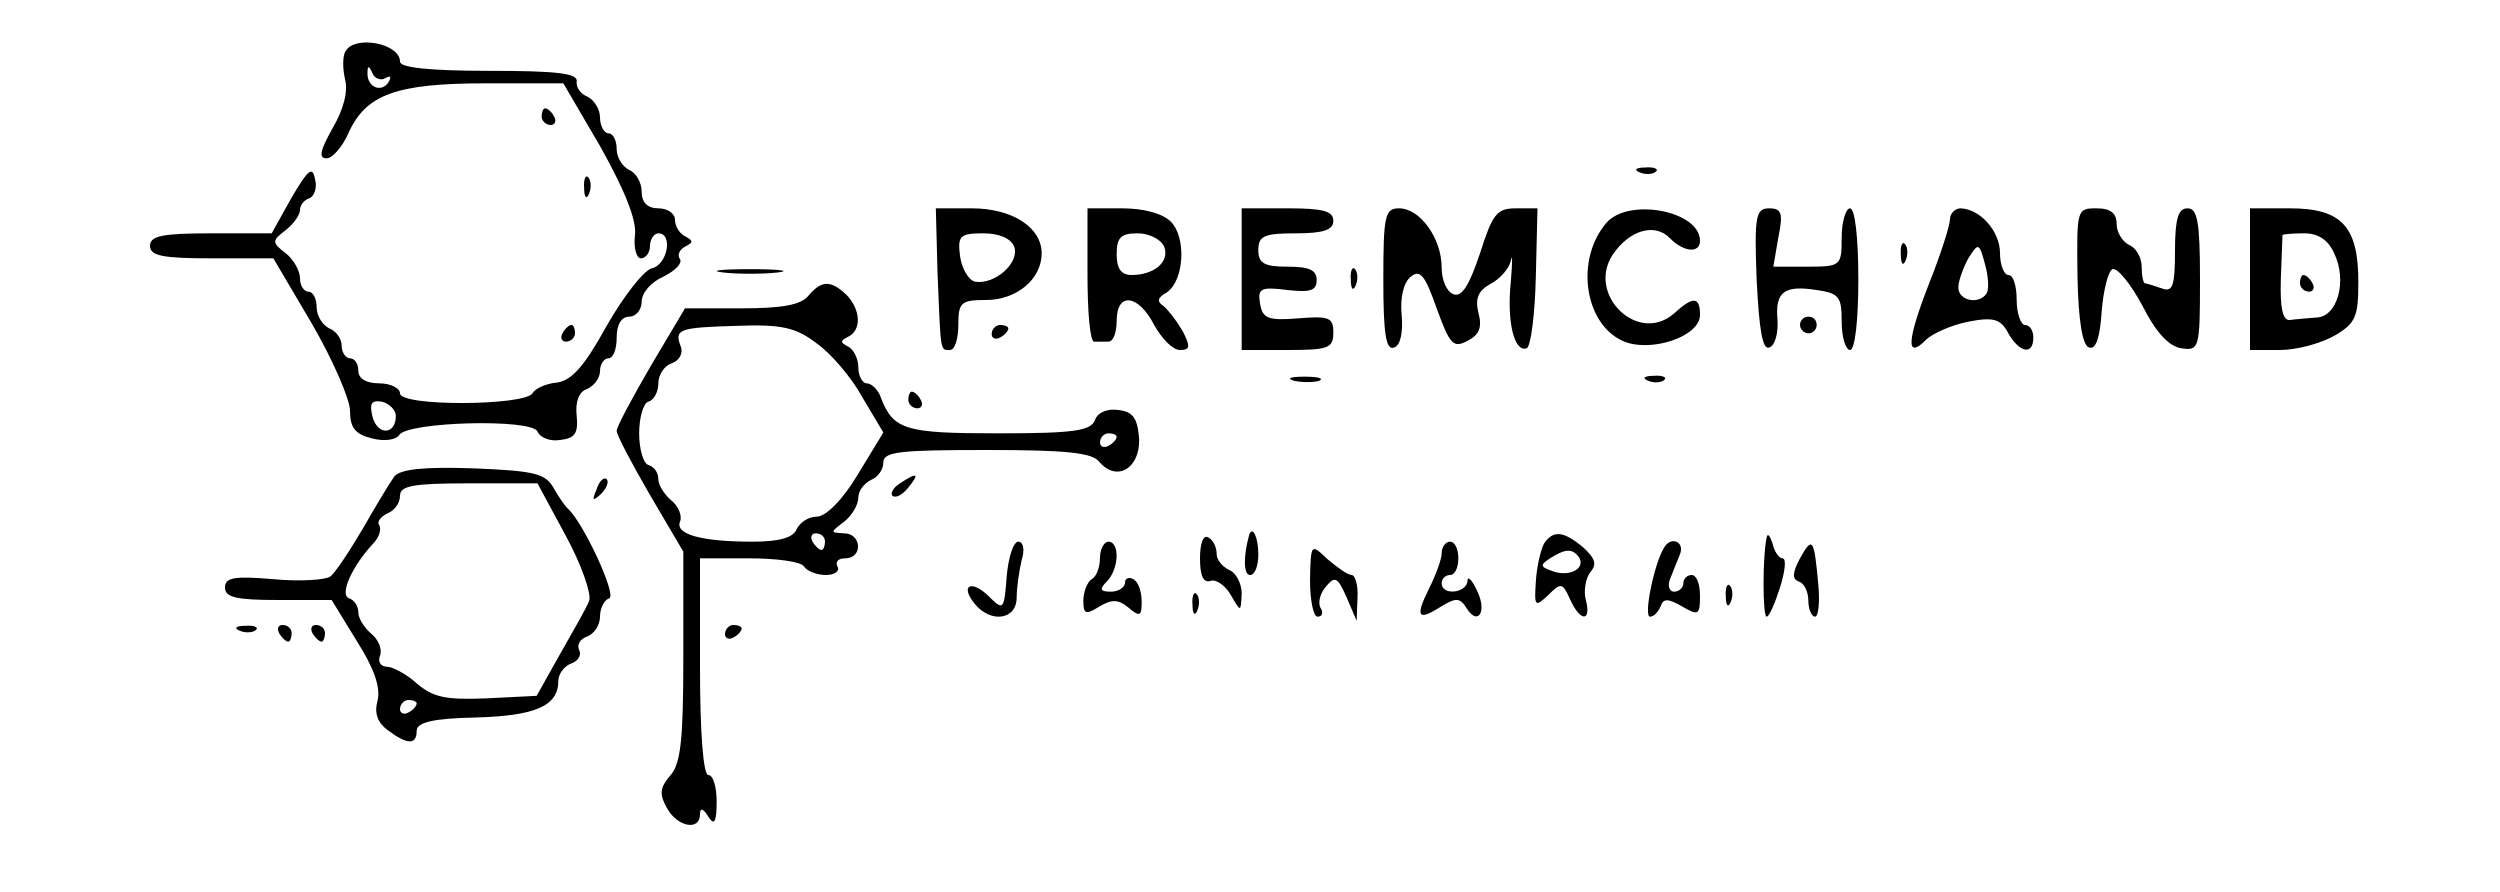 <?xml version="1.0" standalone="no"?>
<!DOCTYPE svg PUBLIC "-//W3C//DTD SVG 20010904//EN"
 "http://www.w3.org/TR/2001/REC-SVG-20010904/DTD/svg10.dtd">
<svg version="1.0" xmlns="http://www.w3.org/2000/svg"
 width="300pt" height="107pt" viewBox="0 0 300 107"
 preserveAspectRatio="xMidYMid meet">
<g transform="translate(0,107) scale(0.1,-0.1)"
fill="#000000" stroke="none">
<path d="M415 1009 c-4 -5 -4 -21 -1 -34 4 -15 -2 -37 -15 -59 -15 -27 -17
-36 -7 -36 7 0 19 14 26 30 21 47 58 60 165 60 l93 0 45 -77 c29 -52 43 -87
41 -105 -2 -16 2 -28 7 -28 6 0 11 7 11 15 0 8 5 15 10 15 18 0 11 -38 -8 -42
-10 -3 -34 -34 -54 -69 -26 -47 -41 -65 -59 -68 -13 -1 -27 -7 -30 -13 -10
-15 -159 -16 -159 0 0 6 -11 12 -25 12 -16 0 -25 6 -25 15 0 8 -4 15 -10 15
-5 0 -10 7 -10 15 0 9 -7 18 -15 21 -8 4 -15 15 -15 25 0 10 -4 19 -10 19 -5
0 -10 7 -10 16 0 9 -8 23 -17 30 -17 13 -17 15 0 28 9 7 17 18 17 24 0 6 5 12
11 14 6 2 10 13 7 23 -3 16 -8 12 -28 -22 l-24 -43 -73 0 c-58 0 -73 -3 -73
-15 0 -12 15 -15 74 -15 l74 0 46 -78 c25 -43 46 -91 46 -105 0 -20 6 -28 26
-33 15 -4 29 -2 33 4 10 16 160 20 166 4 3 -7 15 -12 27 -10 18 2 22 8 20 29
-2 17 3 29 12 32 9 4 16 13 16 22 0 8 5 15 10 15 6 0 10 11 10 25 0 16 6 25
15 25 8 0 15 8 15 18 0 11 12 24 26 30 14 7 23 16 20 21 -4 5 0 12 6 15 10 5
10 7 1 12 -7 3 -13 12 -13 20 0 8 -9 14 -20 14 -13 0 -20 7 -20 20 0 11 -7 23
-15 26 -8 4 -15 15 -15 25 0 10 -4 19 -10 19 -5 0 -10 9 -10 19 0 10 -7 21
-15 25 -8 3 -14 11 -13 18 2 10 -23 13 -105 13 -73 0 -107 4 -107 11 0 22 -54
32 -65 13z m47 -33 c7 4 8 2 4 -5 -9 -13 -26 -5 -25 12 0 9 2 8 6 -1 2 -6 10
-9 15 -6z m13 -405 c0 -23 -22 -24 -28 -1 -4 16 -1 20 11 18 9 -2 17 -10 17
-17z"/>
<path d="M650 930 c0 -5 5 -10 11 -10 5 0 7 5 4 10 -3 6 -8 10 -11 10 -2 0 -4
-4 -4 -10z"/>
<path d="M1968 863 c7 -3 16 -2 19 1 4 3 -2 6 -13 5 -11 0 -14 -3 -6 -6z"/>
<path d="M701 844 c0 -11 3 -14 6 -6 3 7 2 16 -1 19 -3 4 -6 -2 -5 -13z"/>
<path d="M1125 743 c4 -97 3 -93 15 -93 6 0 10 14 10 30 0 27 3 30 33 30 37 0
67 25 67 56 0 31 -35 54 -84 54 l-43 0 2 -77z m92 31 c7 -19 -23 -46 -47 -42
-8 2 -16 16 -18 31 -3 24 0 27 28 27 19 0 33 -6 37 -16z"/>
<path d="M1305 740 c0 -44 3 -80 8 -80 4 0 12 0 17 0 6 0 10 11 10 25 0 35 26
32 45 -5 9 -16 22 -30 31 -30 12 0 13 4 3 23 -7 12 -17 25 -23 30 -8 5 -7 10
4 16 21 14 24 66 5 85 -10 10 -33 16 -58 16 l-42 0 0 -80z m92 34 c7 -18 -12
-34 -39 -34 -13 0 -18 8 -18 25 0 20 5 25 25 25 14 0 28 -7 32 -16z"/>
<path d="M1490 735 l0 -85 55 0 c49 0 55 2 55 21 0 18 -5 20 -42 17 -37 -3
-43 0 -46 18 -3 18 1 20 33 16 27 -3 35 -1 35 12 0 12 -9 16 -35 16 -28 0 -35
4 -35 20 0 17 7 20 45 20 33 0 45 4 45 15 0 12 -13 15 -55 15 l-55 0 0 -85z"/>
<path d="M1660 734 c0 -64 3 -85 13 -81 7 2 11 17 9 39 -2 20 2 39 11 46 11 9
17 2 31 -38 16 -44 20 -48 37 -39 14 7 18 16 13 34 -4 17 0 26 14 34 12 6 23
19 25 28 2 10 2 -1 0 -25 -5 -48 4 -85 19 -80 5 2 10 41 11 86 l2 82 -26 0
c-23 0 -28 -7 -43 -54 -13 -39 -22 -53 -32 -49 -8 3 -14 17 -14 32 0 35 -26
71 -51 71 -17 0 -19 -8 -19 -86z"/>
<path d="M1928 803 c-38 -44 -27 -121 19 -142 33 -15 93 5 93 31 0 22 -8 23
-31 2 -43 -38 -105 22 -74 70 20 30 51 39 69 20 17 -17 36 -18 36 -3 0 36 -85
52 -112 22z"/>
<path d="M2108 734 c3 -60 7 -84 15 -81 7 2 11 17 10 33 -3 34 8 42 47 36 27
-4 30 -8 30 -38 0 -19 5 -34 10 -34 6 0 10 35 10 85 0 50 -4 85 -10 85 -5 0
-10 -16 -10 -35 0 -34 -1 -35 -41 -35 l-41 0 6 35 c6 29 4 35 -11 35 -16 0
-18 -9 -15 -86z"/>
<path d="M2340 807 c0 -7 -11 -42 -25 -77 -27 -69 -28 -92 -4 -68 8 8 31 18
51 22 31 6 39 3 48 -14 13 -23 30 -27 30 -5 0 8 -4 15 -10 15 -5 0 -10 14 -10
30 0 17 -4 30 -10 30 -5 0 -10 12 -10 26 0 27 -24 53 -47 54 -7 0 -13 -6 -13
-13z m44 -89 c-9 -14 -34 -9 -34 7 0 8 6 24 12 35 12 19 13 19 20 -7 4 -14 5
-30 2 -35z"/>
<path d="M2493 738 c1 -53 6 -83 14 -85 8 -3 13 12 15 43 2 26 8 49 13 51 6 2
22 -18 36 -44 16 -32 32 -49 47 -51 21 -3 22 0 22 82 0 70 -3 86 -15 86 -11 0
-15 -12 -15 -51 0 -43 -3 -50 -16 -45 -9 3 -18 6 -20 6 -2 0 -4 9 -4 20 0 11
-7 23 -15 26 -8 4 -15 15 -15 25 0 13 -7 19 -24 19 -24 0 -24 -1 -23 -82z"/>
<path d="M2700 735 l0 -85 36 0 c20 0 49 8 65 17 26 15 29 23 29 65 0 66 -20
88 -82 88 l-48 0 0 -85z m101 31 c16 -33 4 -76 -21 -77 -11 -1 -26 -2 -32 -3
-9 -1 -12 15 -11 49 1 28 2 51 2 53 1 1 12 2 26 2 17 0 29 -8 36 -24z"/>
<path d="M2760 730 c0 -5 5 -10 11 -10 5 0 7 5 4 10 -3 6 -8 10 -11 10 -2 0
-4 -4 -4 -10z"/>
<path d="M2281 764 c0 -11 3 -14 6 -6 3 7 2 16 -1 19 -3 4 -6 -2 -5 -13z"/>
<path d="M868 743 c17 -2 47 -2 65 0 17 2 3 4 -33 4 -36 0 -50 -2 -32 -4z"/>
<path d="M1621 734 c0 -11 3 -14 6 -6 3 7 2 16 -1 19 -3 4 -6 -2 -5 -13z"/>
<path d="M970 715 c-9 -11 -32 -15 -80 -15 l-68 0 -41 -69 c-22 -38 -41 -73
-41 -78 0 -5 18 -39 40 -77 l40 -68 0 -126 c0 -100 -3 -129 -16 -143 -12 -14
-13 -22 -4 -38 12 -23 40 -29 40 -8 0 8 4 7 10 -3 7 -11 10 -7 10 18 0 17 -4
32 -10 32 -6 0 -10 50 -10 130 l0 130 59 0 c33 0 63 -4 66 -10 3 -5 15 -10 26
-10 11 0 17 5 14 10 -3 6 1 10 9 10 22 0 20 30 -1 30 -17 1 -17 1 0 14 9 7 17
20 17 29 0 8 7 17 15 21 8 3 15 12 15 21 0 13 19 15 124 15 94 0 126 -3 135
-14 21 -25 49 -8 48 27 -2 25 -7 33 -25 35 -13 2 -25 -3 -28 -12 -5 -13 -25
-16 -116 -16 -112 0 -126 4 -141 43 -3 9 -11 17 -17 17 -5 0 -10 9 -10 19 0
11 -6 22 -12 25 -10 5 -10 7 0 12 16 8 15 32 -2 50 -19 18 -30 18 -46 -1z m10
-57 c17 -12 42 -41 55 -65 l25 -42 -31 -51 c-18 -30 -38 -50 -49 -50 -10 0
-20 -7 -24 -15 -4 -10 -20 -15 -53 -15 -62 0 -93 9 -87 24 3 7 -2 19 -11 26
-8 7 -15 18 -15 25 0 8 -5 15 -12 17 -6 2 -11 19 -11 38 0 19 5 36 11 38 7 2
12 12 12 22 0 10 7 21 16 24 9 3 14 12 11 20 -8 21 -3 23 68 25 53 2 70 -2 95
-21z m360 -112 c0 -3 -4 -8 -10 -11 -5 -3 -10 -1 -10 4 0 6 5 11 10 11 6 0 10
-2 10 -4z m-350 -126 c0 -5 -2 -10 -4 -10 -3 0 -8 5 -11 10 -3 6 -1 10 4 10 6
0 11 -4 11 -10z"/>
<path d="M2160 680 c0 -5 5 -10 10 -10 6 0 10 5 10 10 0 6 -4 10 -10 10 -5 0
-10 -4 -10 -10z"/>
<path d="M675 670 c-3 -5 -1 -10 4 -10 6 0 11 5 11 10 0 6 -2 10 -4 10 -3 0
-8 -4 -11 -10z"/>
<path d="M1190 669 c0 -5 5 -7 10 -4 6 3 10 8 10 11 0 2 -4 4 -10 4 -5 0 -10
-5 -10 -11z"/>
<path d="M1553 613 c9 -2 23 -2 30 0 6 3 -1 5 -18 5 -16 0 -22 -2 -12 -5z"/>
<path d="M1978 613 c7 -3 16 -2 19 1 4 3 -2 6 -13 5 -11 0 -14 -3 -6 -6z"/>
<path d="M1090 590 c0 -5 5 -10 11 -10 5 0 7 5 4 10 -3 6 -8 10 -11 10 -2 0
-4 -4 -4 -10z"/>
<path d="M473 498 c-5 -7 -22 -35 -38 -63 -16 -27 -33 -53 -39 -57 -6 -4 -37
-6 -68 -3 -47 4 -58 2 -58 -10 0 -12 14 -15 64 -15 l64 0 30 -49 c21 -33 29
-56 25 -72 -4 -15 0 -26 12 -35 24 -18 35 -18 35 -1 0 10 19 15 71 16 72 2 99
14 99 44 0 8 7 18 16 21 8 3 12 10 9 16 -3 6 1 13 9 16 9 3 16 14 16 24 0 10
5 20 11 22 10 3 -32 93 -50 108 -3 3 -11 14 -17 25 -10 17 -23 20 -96 23 -60
2 -88 -1 -95 -10z m206 -71 c19 -35 31 -70 28 -78 -3 -8 -19 -36 -35 -64 l-28
-50 -60 -3 c-49 -2 -64 1 -84 18 -12 11 -29 20 -36 20 -7 0 -11 6 -8 13 3 8
-2 20 -11 27 -8 7 -15 18 -15 25 0 8 -5 15 -11 17 -12 4 3 38 29 66 7 7 10 17
7 22 -3 4 2 10 10 14 8 3 15 12 15 21 0 12 15 15 83 15 l82 0 34 -63z m-179
-201 c0 -3 -4 -8 -10 -11 -5 -3 -10 -1 -10 4 0 6 5 11 10 11 6 0 10 -2 10 -4z"/>
<path d="M716 483 c-6 -14 -5 -15 5 -6 7 7 10 15 7 18 -3 3 -9 -2 -12 -12z"/>
<path d="M1080 490 c-8 -5 -12 -12 -9 -15 4 -3 12 1 19 10 14 17 11 19 -10 5z"/>
<path d="M1440 400 c0 -21 4 -30 13 -27 6 2 17 -5 24 -17 12 -21 12 -21 13 2
0 12 -7 25 -15 28 -8 4 -15 12 -15 19 0 8 -4 17 -10 20 -6 4 -10 -7 -10 -25z"/>
<path d="M1499 428 c-7 -25 -7 -48 1 -48 6 0 10 11 10 25 0 20 -7 35 -11 23z"/>
<path d="M1853 418 c-4 -7 -9 -28 -10 -46 -2 -30 -1 -31 15 -16 15 15 17 15
26 -5 12 -27 26 -28 19 -1 -3 11 0 26 5 33 9 10 6 17 -8 30 -24 20 -36 21 -47
5z m42 -17 c8 -14 -13 -24 -33 -16 -14 5 -14 7 -2 15 19 12 27 12 35 1z"/>
<path d="M2120 425 c-5 -22 -5 -95 0 -95 3 0 10 16 16 35 6 19 8 35 3 35 -4 0
-10 8 -12 18 -3 9 -6 13 -7 7z"/>
<path d="M1208 378 c-3 -40 -4 -41 -21 -24 -21 21 -36 14 -17 -9 19 -23 50
-19 50 8 0 12 3 32 6 45 4 12 2 22 -4 22 -6 0 -12 -19 -14 -42z"/>
<path d="M1320 401 c0 -11 -4 -23 -10 -26 -5 -3 -10 -15 -10 -26 0 -16 3 -17
19 -7 15 9 23 9 35 -1 14 -12 16 -10 16 7 0 12 -4 24 -10 27 -5 3 -10 1 -10
-4 0 -6 -8 -11 -17 -11 -13 0 -14 3 -5 12 15 15 16 48 2 48 -5 0 -10 -9 -10
-19z"/>
<path d="M1572 374 c0 -24 4 -44 9 -44 6 0 7 5 4 10 -4 6 -1 18 6 26 11 13 14
12 25 -13 l12 -28 1 28 c1 15 -3 27 -7 27 -5 0 -17 9 -29 19 -20 19 -20 19
-21 -25z"/>
<path d="M1730 406 c0 -7 -7 -26 -15 -42 -17 -34 -14 -40 14 -22 18 11 23 11
31 -2 14 -22 25 -3 12 22 -6 13 -11 17 -11 11 -1 -15 -31 -18 -31 -3 0 6 5 10
10 10 6 0 10 9 10 20 0 11 -4 20 -10 20 -5 0 -10 -6 -10 -14z"/>
<path d="M1997 413 c-12 -19 -25 -83 -17 -83 5 0 10 6 13 13 3 9 9 9 26 -1 19
-11 21 -10 21 13 0 14 -4 25 -10 25 -5 0 -10 -4 -10 -10 0 -5 -5 -10 -11 -10
-6 0 -8 7 -5 15 3 8 9 22 12 30 6 15 -11 22 -19 8z"/>
<path d="M2160 400 c-9 -17 -10 -25 -1 -28 6 -2 11 -12 11 -23 0 -10 4 -19 8
-19 4 0 6 17 4 38 -5 56 -7 59 -22 32z"/>
<path d="M2071 354 c0 -11 3 -14 6 -6 3 7 2 16 -1 19 -3 4 -6 -2 -5 -13z"/>
<path d="M1431 344 c0 -11 3 -14 6 -6 3 7 2 16 -1 19 -3 4 -6 -2 -5 -13z"/>
<path d="M288 313 c7 -3 16 -2 19 1 4 3 -2 6 -13 5 -11 0 -14 -3 -6 -6z"/>
<path d="M335 310 c3 -5 8 -10 11 -10 2 0 4 5 4 10 0 6 -5 10 -11 10 -5 0 -7
-4 -4 -10z"/>
<path d="M375 310 c3 -5 8 -10 11 -10 2 0 4 5 4 10 0 6 -5 10 -11 10 -5 0 -7
-4 -4 -10z"/>
<path d="M870 309 c0 -5 5 -7 10 -4 6 3 10 8 10 11 0 2 -4 4 -10 4 -5 0 -10
-5 -10 -11z"/>
</g>
</svg>
